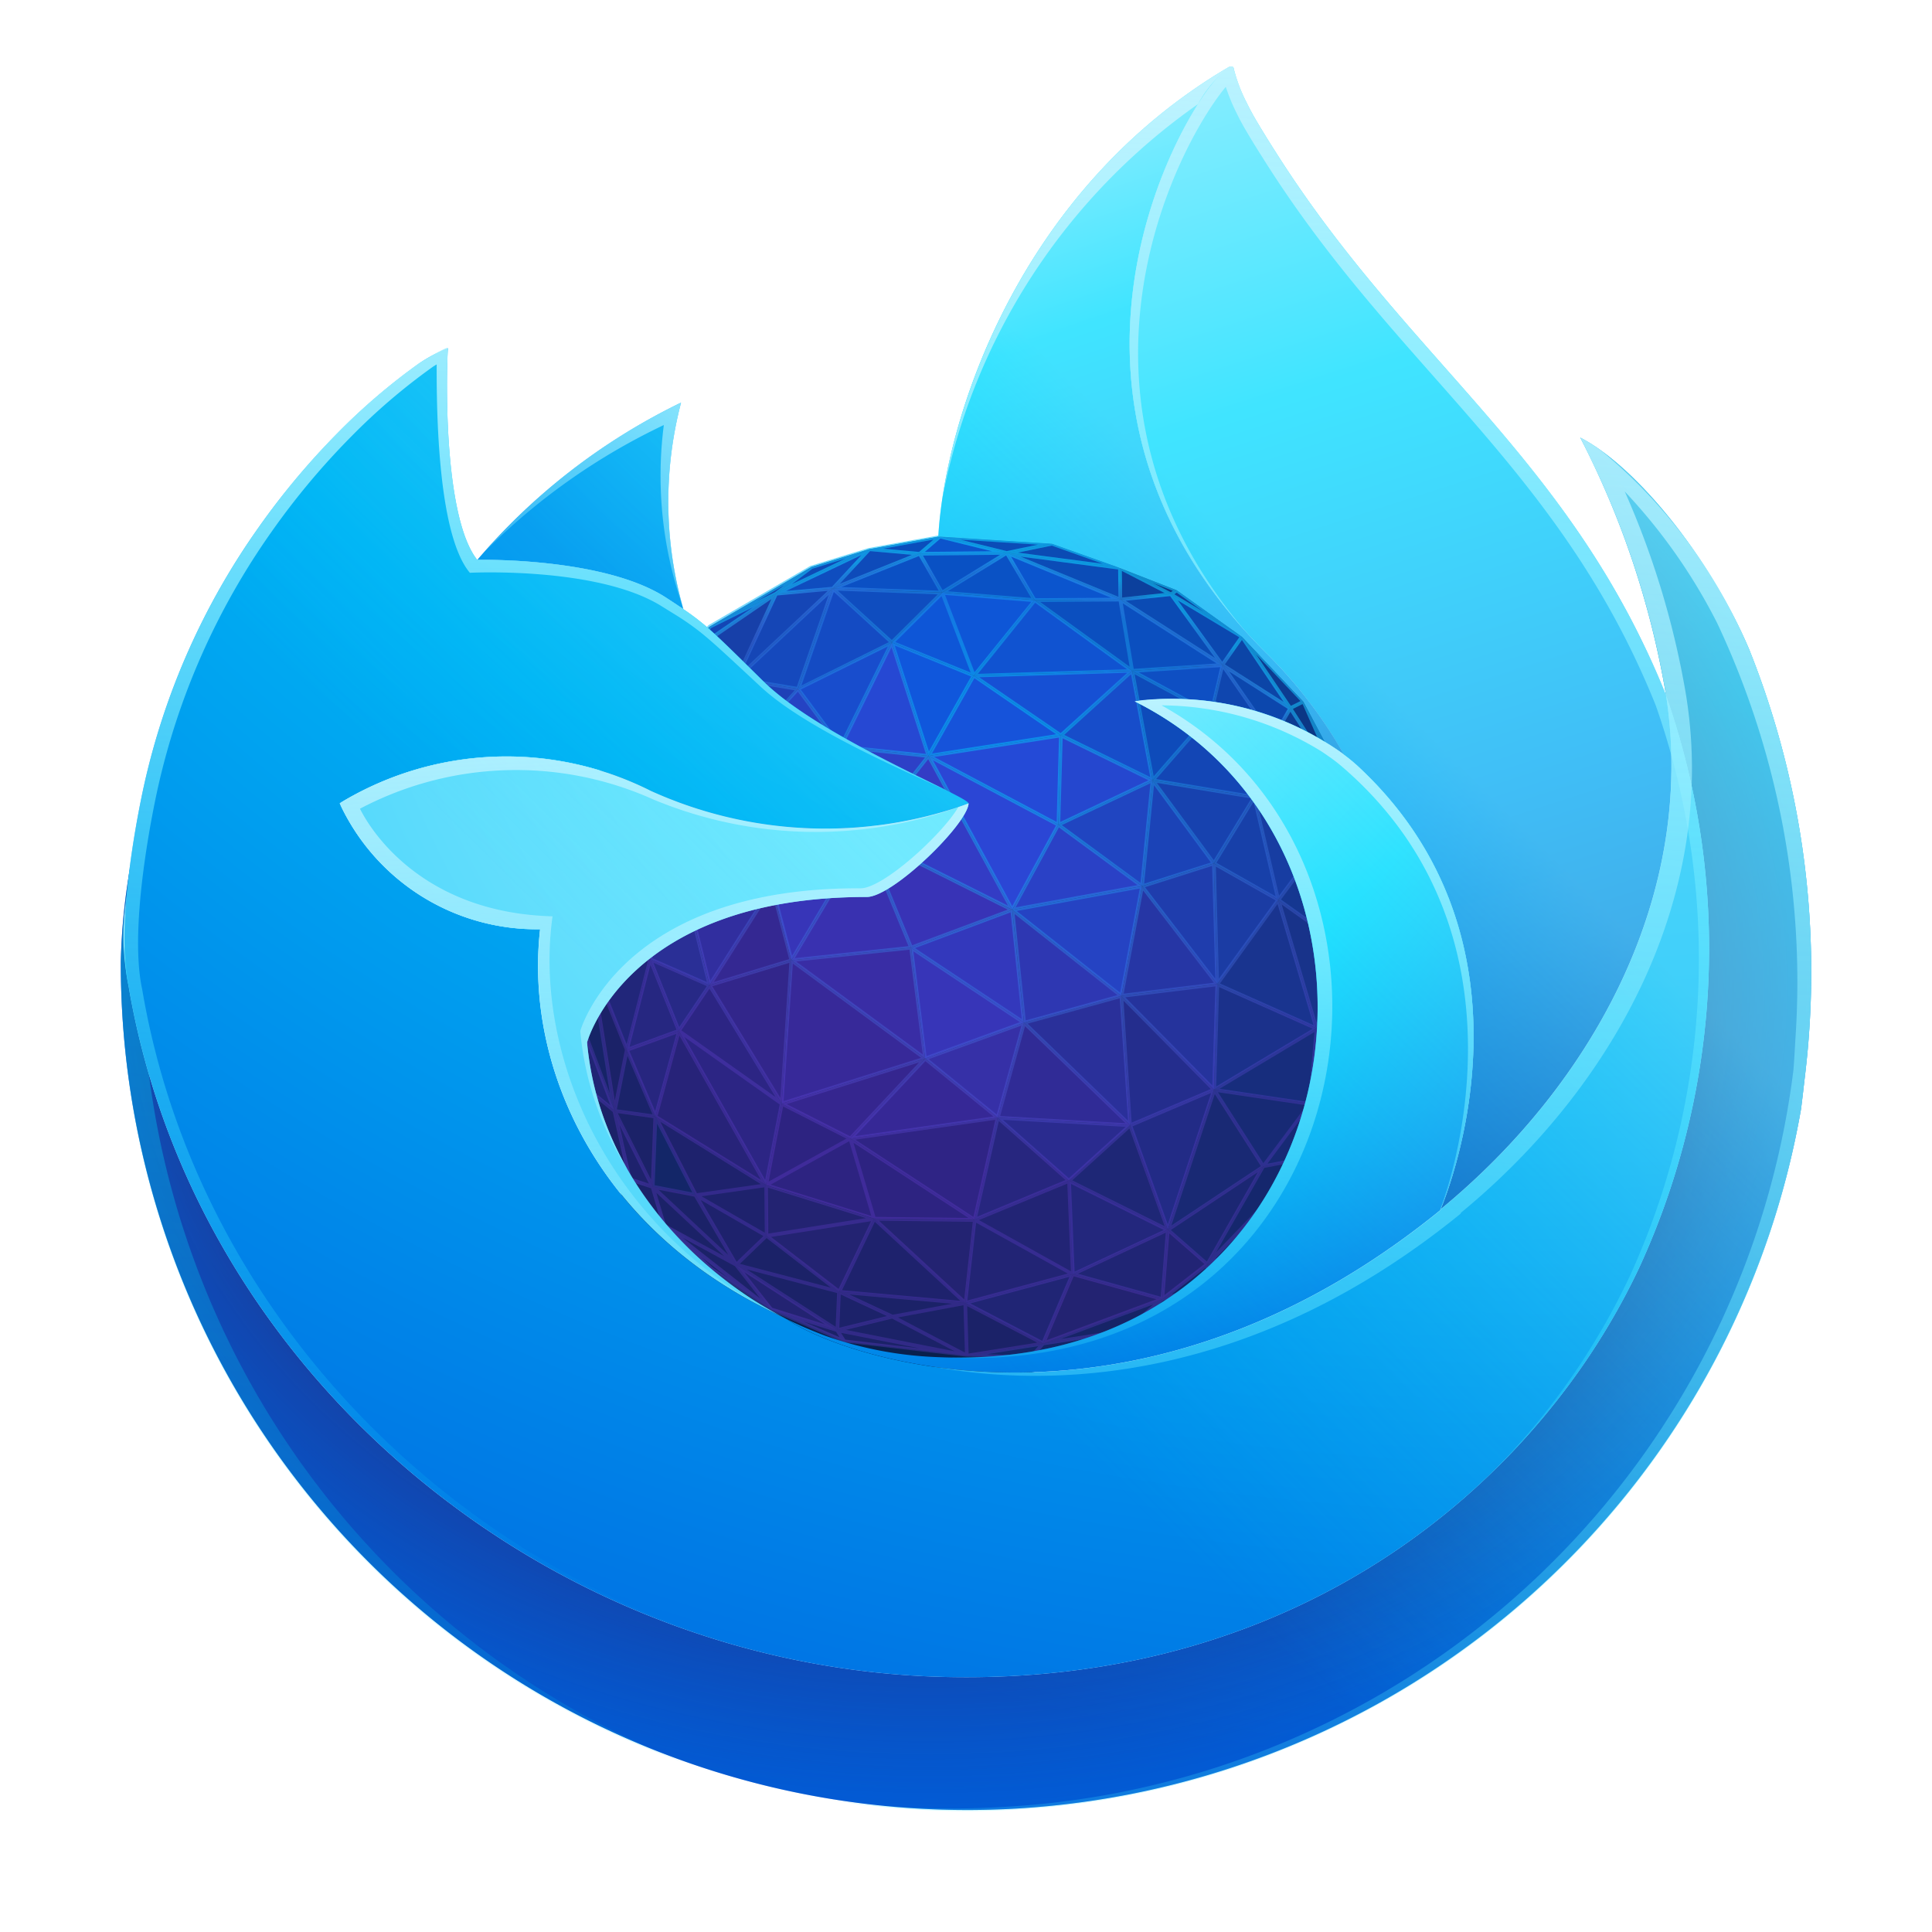 <?xml version="1.0" encoding="UTF-8" standalone="no"?>
<svg
   xmlns:dc="http://purl.org/dc/elements/1.1/"
   xmlns:cc="http://creativecommons.org/ns#"
   xmlns:rdf="http://www.w3.org/1999/02/22-rdf-syntax-ns#"
   xmlns:svg="http://www.w3.org/2000/svg"
   xmlns="http://www.w3.org/2000/svg"
   xmlns:sodipodi="http://sodipodi.sourceforge.net/DTD/sodipodi-0.dtd"
   xmlns:inkscape="http://www.inkscape.org/namespaces/inkscape"
   inkscape:version="1.0 (4035a4fb49, 2020-05-01)"
   sodipodi:docname="firefox32.svg"
   viewBox="0 0 32 32"
   version="1.1"
   id="svg4959"
   width="32"
   height="32">
  <sodipodi:namedview
     inkscape:current-layer="svg4959"
     inkscape:window-maximized="1"
     inkscape:window-y="27"
     inkscape:window-x="0"
     inkscape:cy="18.512458"
     inkscape:cx="18.663554"
     inkscape:zoom="19.551559"
     showgrid="true"
     id="namedview233"
     inkscape:window-height="1022"
     inkscape:window-width="1920"
     inkscape:pageshadow="2"
     inkscape:pageopacity="0"
     guidetolerance="10"
     gridtolerance="10"
     objecttolerance="10"
     borderopacity="1"
     bordercolor="#666666"
     pagecolor="#ffffff">
    <inkscape:grid
       id="grid1058"
       type="xygrid" />
  </sodipodi:namedview>
  <defs
     id="defs4647">
    <linearGradient
       x1="84.163"
       y1="-3.604"
       x2="91.018"
       y2="41.136"
       id="f"
       gradientTransform="matrix(0.249,0,0,0.525,1.547,1.099)"
       gradientUnits="userSpaceOnUse">
      <stop
         stop-color="#AAF2FF"
         offset="0%"
         id="stop4518" />
      <stop
         stop-color="#0DF"
         offset="29%"
         id="stop4520" />
      <stop
         stop-color="#0090ED"
         offset="61%"
         id="stop4522" />
      <stop
         stop-color="#0250BB"
         offset="89%"
         id="stop4524" />
    </linearGradient>
    <linearGradient
       x1="59.667"
       y1="0.008"
       x2="65.723"
       y2="30.05"
       id="g"
       gradientTransform="matrix(0.277,0,0,0.47,1.547,1.099)"
       gradientUnits="userSpaceOnUse">
      <stop
         stop-color="#AAF2FF"
         offset="0%"
         id="stop4527" />
      <stop
         stop-color="#0DF"
         offset="29%"
         id="stop4529" />
      <stop
         stop-color="#0090ED"
         offset="74%"
         id="stop4531" />
      <stop
         stop-color="#0250BB"
         offset="100%"
         id="stop4533" />
    </linearGradient>
    <linearGradient
       x1="68.992"
       y1="11.815"
       x2="17.022"
       y2="66.148"
       id="k"
       gradientTransform="matrix(0.356,0,0,0.367,1.547,1.099)"
       gradientUnits="userSpaceOnUse">
      <stop
         stop-color="#80EBFF"
         stop-opacity=".5"
         offset="24%"
         id="stop4536" />
      <stop
         stop-color="#0DF"
         stop-opacity="0"
         offset="70%"
         id="stop4538" />
    </linearGradient>
    <linearGradient
       x1="32.206"
       y1="33.09"
       x2="25.121"
       y2="60.567"
       id="l"
       gradientTransform="matrix(0.372,0,0,0.351,1.547,1.099)"
       gradientUnits="userSpaceOnUse">
      <stop
         stop-color="#BFF3FF"
         stop-opacity=".9"
         offset="0%"
         id="stop4541" />
      <stop
         stop-color="#80EBFF"
         stop-opacity=".5"
         offset="100%"
         id="stop4543" />
    </linearGradient>
    <linearGradient
       x1="95.009"
       y1="-0.824"
       x2="93.769"
       y2="57.468"
       id="m"
       gradientTransform="matrix(0.232,0,0,0.562,1.547,1.099)"
       gradientUnits="userSpaceOnUse">
      <stop
         stop-color="#BFF3FF"
         offset="0%"
         id="stop4546" />
      <stop
         stop-color="#0DF"
         stop-opacity="0"
         offset="100%"
         id="stop4548" />
    </linearGradient>
    <linearGradient
       x1="56.137"
       y1="-0.637"
       x2="55.329"
       y2="23.111"
       id="n"
       gradientTransform="matrix(0.295,0,0,0.443,1.547,1.099)"
       gradientUnits="userSpaceOnUse">
      <stop
         stop-color="#BFF3FF"
         offset="0%"
         id="stop4551" />
      <stop
         stop-color="#AAF2FF"
         stop-opacity=".5"
         offset="100%"
         id="stop4553" />
    </linearGradient>
    <linearGradient
       x1="58.333"
       y1="25.309"
       x2="56.716"
       y2="64.108"
       id="o"
       gradientTransform="matrix(0.322,0,0,0.405,1.547,1.099)"
       gradientUnits="userSpaceOnUse">
      <stop
         stop-color="#BFF3FF"
         offset="0%"
         id="stop4556" />
      <stop
         stop-color="#0DF"
         stop-opacity="0"
         offset="100%"
         id="stop4558" />
    </linearGradient>
    <linearGradient
       x1="23.729"
       y1="33.093"
       x2="25.866"
       y2="66.491"
       id="p"
       gradientTransform="matrix(0.384,0,0,0.34,1.547,1.099)"
       gradientUnits="userSpaceOnUse">
      <stop
         stop-color="#BFF3FF"
         stop-opacity=".8"
         offset="0%"
         id="stop4561" />
      <stop
         stop-color="#80EBFF"
         stop-opacity=".2"
         offset="100%"
         id="stop4563" />
    </linearGradient>
    <linearGradient
       x1="29.195"
       y1="12.975"
       x2="20.564"
       y2="26.988"
       id="q"
       gradientTransform="matrix(0.354,0,0,0.369,1.547,1.099)"
       gradientUnits="userSpaceOnUse">
      <stop
         stop-color="#BFF3FF"
         stop-opacity=".8"
         offset="0%"
         id="stop4566" />
      <stop
         stop-color="#80EBFF"
         stop-opacity=".2"
         offset="100%"
         id="stop4568" />
    </linearGradient>
    <linearGradient
       x1="18.502"
       y1="29.406"
       x2="16.875"
       y2="74.325"
       id="r"
       gradientTransform="matrix(0.289,0,0,0.452,1.547,1.099)"
       gradientUnits="userSpaceOnUse">
      <stop
         stop-color="#0DF"
         stop-opacity=".4"
         offset="0%"
         id="stop4571" />
      <stop
         stop-color="#0DF"
         stop-opacity="0"
         offset="100%"
         id="stop4573" />
    </linearGradient>
    <linearGradient
       x1="25.578"
       y1="4.555"
       x2="25.578"
       y2="57.368"
       id="s"
       gradientTransform="matrix(0.287,0,0,0.454,1.547,1.099)"
       gradientUnits="userSpaceOnUse">
      <stop
         stop-color="#BFF3FF"
         offset="0%"
         id="stop4576" />
      <stop
         stop-color="#0DF"
         stop-opacity="0"
         offset="100%"
         id="stop4578" />
    </linearGradient>
    <linearGradient
       x1="68.299"
       y1="12.778"
       x2="65.108"
       y2="89.877"
       id="t"
       gradientTransform="matrix(0.305,0,0,0.428,1.547,1.099)"
       gradientUnits="userSpaceOnUse">
      <stop
         stop-color="#BFF3FF"
         stop-opacity=".8"
         offset="0%"
         id="stop4581" />
      <stop
         stop-color="#0DF"
         stop-opacity="0"
         offset="100%"
         id="stop4583" />
    </linearGradient>
    <linearGradient
       x1="-0.1"
       y1="0.66"
       x2="1.1"
       y2="0.33"
       id="u">
      <stop
         offset="0"
         stop-color="#0250bb"
         id="stop4586" />
      <stop
         offset=".123"
         stop-color="#024eb6"
         id="stop4588" />
      <stop
         offset="1"
         stop-color="#054096"
         id="stop4590" />
    </linearGradient>
    <radialGradient
       cx="42.067"
       cy="30.945"
       r="22.655"
       id="a"
       gradientTransform="matrix(0.361,0,0,0.361,1.547,1.099)"
       fx="42.067"
       fy="30.945"
       gradientUnits="userSpaceOnUse">
      <stop
         stop-color="#0DF"
         stop-opacity=".4"
         offset="10%"
         id="stop4593" />
      <stop
         stop-color="#7542E5"
         stop-opacity=".25"
         offset="90%"
         id="stop4595" />
    </radialGradient>
    <radialGradient
       cx="39.892"
       cy="41.404"
       fx="39.802"
       fy="41.404"
       r="19.257"
       id="b"
       gradientTransform="matrix(0.361,0,0,0.361,1.547,1.099)"
       gradientUnits="userSpaceOnUse">
      <stop
         stop-color="#7542E5"
         stop-opacity="0"
         offset="91%"
         id="stop4598" />
      <stop
         stop-color="#0DF"
         stop-opacity=".4"
         offset="100%"
         id="stop4600" />
    </radialGradient>
    <radialGradient
       cx="61.2"
       cy="9.81"
       fx="61.2"
       fy="9.81"
       r="89.403"
       gradientTransform="matrix(0.401,0,0,0.326,1.547,1.099)"
       id="c"
       gradientUnits="userSpaceOnUse">
      <stop
         stop-color="#80EBFF"
         offset="0%"
         id="stop4603" />
      <stop
         stop-color="#0DF"
         offset="26%"
         id="stop4605" />
      <stop
         stop-color="#0090ED"
         offset="53%"
         id="stop4607" />
      <stop
         stop-color="#0060DF"
         offset="86%"
         id="stop4609" />
    </radialGradient>
    <radialGradient
       cx="34.47"
       cy="46.829"
       fx="34.659"
       fy="46.829"
       r="89.403"
       gradientTransform="matrix(0.401,0,0,0.326,1.547,1.099)"
       id="d"
       gradientUnits="userSpaceOnUse">
      <stop
         stop-color="#321C64"
         stop-opacity=".8"
         offset="30%"
         id="stop4612" />
      <stop
         stop-color="#212F83"
         stop-opacity=".5"
         offset="37%"
         id="stop4614" />
      <stop
         stop-color="#0A47AC"
         stop-opacity=".14"
         offset="48%"
         id="stop4616" />
      <stop
         stop-color="#0250BB"
         stop-opacity="0"
         offset="53%"
         id="stop4618" />
    </radialGradient>
    <radialGradient
       cx="61.192"
       cy="-19.16"
       r="139.74"
       gradientTransform="matrix(0.394,0,0,0.331,1.547,1.099)"
       id="e"
       fx="61.192"
       fy="-19.16"
       gradientUnits="userSpaceOnUse">
      <stop
         stop-color="#80EBFF"
         offset="0%"
         id="stop4621" />
      <stop
         stop-color="#00B3F4"
         offset="47%"
         id="stop4623" />
      <stop
         stop-color="#0060DF"
         offset="84%"
         id="stop4625" />
      <stop
         stop-color="#592ACB"
         offset="100%"
         id="stop4627" />
    </radialGradient>
    <radialGradient
       cx="37.3"
       cy="5.563"
       fx="37.3"
       fy="5.563"
       r="28.381"
       gradientTransform="matrix(0.361,0,0,0.362,1.547,1.099)"
       id="h"
       gradientUnits="userSpaceOnUse">
      <stop
         stop-color="#0DF"
         offset="0%"
         id="stop4630" />
      <stop
         stop-color="#0090ED"
         offset="82%"
         id="stop4632" />
    </radialGradient>
    <radialGradient
       cx="52.951"
       cy="21.181"
       fx="52.951"
       fy="21.181"
       r="85.36"
       gradientTransform="matrix(0.382,0,0,0.342,1.547,1.099)"
       id="i"
       gradientUnits="userSpaceOnUse">
      <stop
         stop-color="#80EBFF"
         offset="29%"
         id="stop4635" />
      <stop
         stop-color="#00B3F4"
         offset="100%"
         id="stop4637" />
    </radialGradient>
    <radialGradient
       cx="36.139"
       cy="15.884"
       fx="36.139"
       fy="15.884"
       r="71.747"
       gradientTransform="matrix(0.365,0,0,0.358,1.547,1.099)"
       id="j"
       gradientUnits="userSpaceOnUse">
      <stop
         stop-color="#AAF2FF"
         offset="18%"
         id="stop4640" />
      <stop
         stop-color="#0DF"
         offset="43%"
         id="stop4642" />
      <stop
         stop-color="#0060DF"
         offset="69%"
         id="stop4644" />
    </radialGradient>
  </defs>
  <path
     d="m 9.625,17.942 0.882,2.446 1.325,1.788 3.112,0.594 1.489,0.126 2.542,-0.635 1.095,-1.049 z"
     id="path4649"
     style="fill:#09204d;stroke-width:0.361" />
  <path
     d="M 22.794,14.335 22.482,13.301 21.592,11.62 20.573,10.545 19.491,9.773 18.552,9.404 17.424,9.003 l -1.856,-0.118 -1.17,0.211 -0.955,0.294 -1.694,0.992 -1.059,1.182 -0.976,1.586 -0.384,1.35 -0.072,2.048 0.366,1.396 0.808,1.589 0.569,0.768 0.788,0.722 0.984,0.665 1.213,0.528 2.03,0.238 1.06,0.03 1.568,-0.442 1.402,-0.77 0.902,-0.77 0.7,-0.834 0.989,-1.936 0.218,-1.325 z"
     id="path4651"
     style="fill:#09204d;stroke-width:0.361" />
  <path
     d="m 15.603,9.816 -0.831,0.824 1.356,0.55 1.009,-1.251 z"
     id="path4653"
     style="fill:#0e56d7;stroke-width:0.361" />
  <path
     d="m 16.127,11.19 2.625,-0.08 -1.616,-1.171 z"
     id="path4655"
     style="fill:#1053d1;stroke-width:0.361" />
  <path
     d="m 18.557,9.93 -1.421,0.009 1.616,1.171 1.494,-0.098 z"
     id="path4657"
     style="fill:#0b4fbf;stroke-width:0.361" />
  <path
     d="M 20.246,11.013 19.397,9.841 20.573,10.545 Z"
     id="path4659"
     style="fill:#0b48b0;stroke-width:0.361" />
  <path
     d="m 21.371,11.73 -1.125,-0.717 0.326,-0.467 z"
     id="path4661"
     style="fill:#0c45a7;stroke-width:0.361" />
  <path
     d="m 20.246,11.013 -0.188,0.803 1.029,0.411 z"
     id="path4663"
     style="fill:#0f46af;stroke-width:0.361" />
  <path
     d="m 20.246,11.013 1.125,0.717 -0.284,0.497 z"
     id="path4665"
     style="fill:#0c47ad;stroke-width:0.361" />
  <path
     d="m 18.752,11.11 1.494,-0.098 -0.188,0.803 z"
     id="path4667"
     style="fill:#0e4fc3;stroke-width:0.361" />
  <path
     d="m 18.752,11.11 -1.181,1.069 1.52,0.744 z"
     id="path4669"
     style="fill:#174dca;stroke-width:0.361" />
  <path
     d="m 16.127,11.19 2.625,-0.08 -1.181,1.069 z"
     id="path4671"
     style="fill:#1650d4;stroke-width:0.361" />
  <path
     d="m 20.058,11.815 0.715,1.386 0.314,-0.975 z"
     id="path4673"
     style="fill:#1246b2;stroke-width:0.361" />
  <path
     d="m 20.773,13.202 0.314,-0.975 0.749,1.781 z"
     id="path4675"
     style="fill:#133ea1;stroke-width:0.361" />
  <path
     d="m 21.087,12.227 1.141,0.836 -0.392,0.945 z"
     id="path4677"
     style="fill:#103d98;stroke-width:0.361" />
  <path
     d="m 21.371,11.73 0.22,-0.11 0.636,1.443 z"
     id="path4679"
     style="fill:#0b3785;stroke-width:0.361" />
  <path
     d="m 22.228,13.063 0.254,0.238 -0.891,-1.681 z"
     id="path4681"
     style="fill:#0b3685;stroke-width:0.361" />
  <path
     d="m 22.228,13.063 -0.857,-1.333 -0.284,0.497 z m -1.656,-2.517 0.799,1.184 0.22,-0.108 z"
     id="path4683"
     style="fill:#0c3b91;stroke-width:0.361" />
  <path
     d="M 22.737,15.142 22.482,13.301 22.794,14.335 22.733,15.142 Z"
     id="path4685"
     style="fill:#0b3279;stroke-width:0.361" />
  <path
     d="m 22.228,13.063 0.509,2.08 -0.254,-1.842 z"
     id="path4687"
     style="fill:#0f388d;stroke-width:0.361" />
  <path
     d="m 21.836,14.008 0.901,1.135 -0.509,-2.08 z"
     id="path4689"
     style="fill:#0d3481;stroke-width:0.361" />
  <path
     d="m 22.733,15.142 0.061,-0.808 0.062,2.071 -0.119,-1.264 z"
     id="path4691"
     style="fill:#0b2e71;stroke-width:0.361" />
  <path
     d="M 22.586,16.78 22.856,16.406 22.737,15.142 Z"
     id="path4693"
     style="fill:#0e2f77;stroke-width:0.361" />
  <path
     d="M 22.638,17.731 22.422,17.835 22.856,16.406 Z"
     id="path4695"
     style="fill:#0e2969;stroke-width:0.361" />
  <path
     d="m 22.422,17.835 0.434,-1.429 -0.27,0.374 z"
     id="path4697"
     style="fill:#0c2a69;stroke-width:0.361" />
  <path
     d="m 22.586,16.78 0.151,-1.637 -0.463,0.546 z"
     id="path4699"
     style="fill:#123180;stroke-width:0.361" />
  <path
     d="m 22.422,17.835 0.164,-1.055 -0.893,1.5 z"
     id="path4701"
     style="fill:#112b70;stroke-width:0.361" />
  <path
     d="m 21.836,14.008 0.901,1.135 -0.463,0.546 z"
     id="path4703"
     style="fill:#12378c;stroke-width:0.361" />
  <path
     d="m 22.586,16.78 -0.312,-1.091 -0.471,1.344 z"
     id="path4705"
     style="fill:#122e7b;stroke-width:0.361" />
  <path
     d="M 21.649,19.667 22.422,17.835 21.699,19.17 Z"
     id="path4707"
     style="fill:#11296c;stroke-width:0.361" />
  <path
     d="M 21.699,19.17 22.422,17.835 21.693,18.28 Z"
     id="path4709"
     style="fill:#142a72;stroke-width:0.361" />
  <path
     d="m 22.422,17.835 -0.773,1.831 0.989,-1.936 z m -1.472,2.667 0.699,-0.834 0.05,-0.497 z m -0.903,0.77 0.903,-0.77 -0.954,0.439 z"
     id="path4711"
     style="fill:#112768;stroke-width:0.361" />
  <path
     d="m 14.782,21.807 -0.911,0.223 0.028,-0.636 z"
     id="path4713"
     style="fill:#1c226a;stroke-width:0.361" />
  <path
     d="m 9.714,13.149 0.251,-0.093 -0.635,1.443 z"
     id="path4715"
     style="fill:#182b7a;stroke-width:0.361" />
  <path
     d="M 9.33,14.498 9.812,14.409 9.966,13.056 Z"
     id="path4717"
     style="fill:#1f308d;stroke-width:0.361" />
  <path
     d="m 9.359,16.231 -0.029,-1.733 0.481,-0.09 z"
     id="path4719"
     style="fill:#1e2b7f;stroke-width:0.361" />
  <path
     d="m 20.058,11.815 -0.967,1.108 1.682,0.278 z m -8.441,-1.136 1.235,-0.845 -1.102,0.548 z"
     id="path4721"
     style="fill:#1346b5;stroke-width:0.361" />
  <path
     d="m 11.75,10.381 1.694,-0.992 -0.592,0.444 -1.102,0.548"
     id="path4723"
     style="fill:#1244ac;stroke-width:0.361" />
  <path
     d="m 12.852,9.834 1.547,-0.738 -0.955,0.294 z"
     id="path4725"
     style="fill:#0e4ab6;stroke-width:0.361" />
  <path
     d="m 18.752,11.11 0.339,1.813 0.967,-1.108 z m -4.959,-1.362 1.441,-0.578 -0.837,-0.075 z"
     id="path4727"
     style="fill:#0e4bba;stroke-width:0.361" />
  <path
     d="m 15.569,8.885 -1.17,0.211 0.837,0.075 z"
     id="path4729"
     style="fill:#0a4ebc;stroke-width:0.361" />
  <path
     d="m 16.676,9.157 -1.441,0.014 0.334,-0.286"
     id="path4731"
     style="fill:#0c54cc;stroke-width:0.361" />
  <path
     d="m 19.397,9.84 -0.84,0.089 1.689,1.084 z m -2.721,-0.683 1.876,0.247 -1.127,-0.401 z"
     id="path4733"
     style="fill:#0b4bb4;stroke-width:0.361" />
  <path
     d="m 19.397,9.841 -0.845,-0.437 0.939,0.368 z"
     id="path4735"
     style="fill:#0c3889;stroke-width:0.361" />
  <path
     d="m 9.625,17.942 0.556,0.456 -0.82,-2.167 z m 7.654,4.311 0.488,-1.148 -1.777,0.477 z m 0.488,-1.148 1.485,0.412 0.09,-1.149 z"
     id="path4737"
     style="fill:#202575;stroke-width:0.361" />
  <path
     d="M 19.996,20.94 19.342,20.368 20.922,19.319 Z"
     id="path4739"
     style="fill:#1b2773;stroke-width:0.361" />
  <path
     d="m 20.922,19.319 -0.926,1.621 0.954,-0.439 0.749,-1.331 z"
     id="path4741"
     style="fill:#15276d;stroke-width:0.361" />
  <path
     d="m 19.491,9.773 -0.094,0.068 1.176,0.704 z m -0.934,0.157 0.84,-0.089 -0.845,-0.437 z"
     id="path4743"
     style="fill:#0c409d;stroke-width:0.361" />
  <path
     d="m 15.569,8.885 1.107,0.272 0.749,-0.154 z m 2.983,0.519 -1.876,-0.247 1.881,0.773 z"
     id="path4745"
     style="fill:#0b4cb7;stroke-width:0.361" />
  <path
     d="m 16.676,9.157 0.46,0.782 1.421,-0.009 z"
     id="path4747"
     style="fill:#0b55ce;stroke-width:0.361" />
  <path
     d="m 16.676,9.157 0.46,0.782 -1.533,-0.123 z"
     id="path4749"
     style="fill:#0a52c5;stroke-width:0.361" />
  <path
     d="m 15.235,9.171 0.368,0.644 1.073,-0.659 z"
     id="path4751"
     style="fill:#0951c4;stroke-width:0.361" />
  <path
     d="m 13.794,9.748 1.441,-0.577 0.368,0.644 z"
     id="path4753"
     style="fill:#0b50c4;stroke-width:0.361" />
  <path
     d="m 12.852,9.834 0.942,-0.086 0.605,-0.65 z m 0.942,-0.086 0.978,0.892 0.831,-0.824 z"
     id="path4755"
     style="fill:#0f4dbf;stroke-width:0.361" />
  <path
     d="M 13.794,9.748 12.202,11.241 12.852,9.834 Z"
     id="path4757"
     style="fill:#1546b6;stroke-width:0.361" />
  <path
     d="m 12.202,11.241 1.016,0.169 0.576,-1.662 z"
     id="path4759"
     style="fill:#1549bd;stroke-width:0.361" />
  <path
     d="m 13.218,11.41 0.576,-1.662 0.978,0.892 z"
     id="path4761"
     style="fill:#144bc3;stroke-width:0.361" />
  <path
     d="m 10.691,11.563 0.062,0.6 0.864,-1.485 z"
     id="path4763"
     style="fill:#173794;stroke-width:0.361" />
  <path
     d="m 9.966,13.056 0.725,-1.493 0.062,0.6 z"
     id="path4765"
     style="fill:#192f84;stroke-width:0.361" />
  <path
     d="m 10.753,12.163 0.864,-1.485 0.585,0.562 z"
     id="path4767"
     style="fill:#1a389b;stroke-width:0.361" />
  <path
     d="m 10.7,13.451 0.052,-1.287 -0.787,0.892 z"
     id="path4769"
     style="fill:#1d3089;stroke-width:0.361" />
  <path
     d="m 10.7,13.451 0.052,-1.287 1.021,0.829 z"
     id="path4771"
     style="fill:#1e389f;stroke-width:0.361" />
  <path
     d="m 11.774,12.992 0.428,-1.752 -1.449,0.923 z"
     id="path4773"
     style="fill:#1c40af;stroke-width:0.361" />
  <path
     d="m 11.774,12.992 0.428,-1.752 1.016,0.169 z"
     id="path4775"
     style="fill:#1e41b7;stroke-width:0.361" />
  <path
     d="m 9.812,14.409 0.154,-1.353 0.734,0.395 z"
     id="path4777"
     style="fill:#192c7d;stroke-width:0.361" />
  <path
     d="m 17.279,22.253 1.366,-0.212 0.607,-0.524 z M 9.26,16.546 9.36,16.231 9.331,14.497 Z M 9.813,14.408 9.36,16.231 10.18,18.398 9.779,15.887 Z"
     id="path4779"
     style="fill:#162467;stroke-width:0.361" />
  <path
     d="m 10.179,18.399 0.677,0.095 -0.474,-1.106 z"
     id="path4781"
     style="fill:#1a236a;stroke-width:0.361" />
  <path
     d="m 19.996,20.94 -0.744,0.578 -0.607,0.524 1.402,-0.77 z m -3.98,1.513 1.06,0.03 1.568,-0.442 -1.366,0.212 z m -5.205,-2.797 0.711,0.137 -0.666,-1.3 z"
     id="path4783"
     style="fill:#132668;stroke-width:0.361" />
  <path
     d="m 13.898,21.394 -1.204,-0.927 -0.5,0.482 1.676,1.082 z m -4.273,-3.452 0.808,1.589 -0.253,-1.133 z m -0.366,-1.396 0.366,1.396 -0.266,-1.711 z m 6.731,5.036 -2.092,-0.188 0.884,0.413 -0.911,0.223 -1.097,-0.342 1.213,0.528 2.03,0.238 1.264,-0.2 z m -5.134,-3.089 -0.675,-0.095 0.631,1.258 z m -1.077,-2.606 0.402,2.511 0.203,-1.011 z m 1.743,3.906 -0.711,-0.137 -0.377,-0.125 0.569,0.768 0.788,0.722 0.983,0.667 -0.578,-0.739 z"
     id="path4785"
     style="fill:#1b2268;stroke-width:0.361" />
  <path
     d="m 9.812,14.409 0.955,1.477 -0.066,-2.435 z"
     id="path4787"
     style="fill:#212a81;stroke-width:0.361" />
  <path
     d="m 9.779,15.887 0.603,1.5 0.384,-1.502 z"
     id="path4789"
     style="fill:#21267a;stroke-width:0.361" />
  <path
     d="m 10.382,17.388 0.384,-1.502 0.477,1.187 z"
     id="path4791"
     style="fill:#262781;stroke-width:0.361" />
  <path
     d="m 10.856,18.494 1.831,1.135 -1.443,-2.556 z"
     id="path4793"
     style="fill:#272379;stroke-width:0.361" />
  <path
     d="m 10.434,19.532 0.378,0.125 -0.631,-1.258 z m 4.044,0.653 -0.578,1.209 2.092,0.188 z m -3.621,-1.691 0.666,1.3 0.672,1.156 0.5,-0.482 -0.008,-0.839 z"
     id="path4795"
     style="fill:#1e226d;stroke-width:0.361" />
  <path
     d="m 19.342,20.368 -0.09,1.149 0.744,-0.578 z m -3.201,-0.165 -0.152,1.379 1.778,-0.477 -0.063,-1.55 z"
     id="path4797"
     style="fill:#222475;stroke-width:0.361" />
  <path
     d="m 9.779,15.887 h 0.987 L 9.812,14.41 Z m 7.924,3.668 0.063,1.55 1.575,-0.737 z"
     id="path4799"
     style="fill:#23277d;stroke-width:0.361" />
  <path
     d="m 17.703,19.555 1.014,-0.918 0.625,1.732 z"
     id="path4801"
     style="fill:#1e2776;stroke-width:0.361" />
  <path
     d="m 19.342,20.368 0.767,-2.322 -1.391,0.59 z"
     id="path4803"
     style="fill:#222b86;stroke-width:0.361" />
  <path
     d="m 20.922,19.319 -1.58,1.05 0.767,-2.322 z"
     id="path4805"
     style="fill:#192974;stroke-width:0.361" />
  <path
     d="m 21.693,18.28 -1.585,-0.233 0.813,1.272 0.777,-0.148 z"
     id="path4807"
     style="fill:#172a75;stroke-width:0.361" />
  <path
     d="m 21.803,17.032 -1.695,1.015 1.585,0.233 0.893,-1.501 z"
     id="path4809"
     style="fill:#172d7d;stroke-width:0.361" />
  <path
     d="m 9.966,13.055 0.725,-1.493 -0.975,1.586 z m 11.205,1.848 0.632,2.129 0.47,-1.344 z"
     id="path4811"
     style="fill:#18338a;stroke-width:0.361" />
  <path
     d="M 22.274,15.688 21.836,14.008 21.171,14.903 Z"
     id="path4813"
     style="fill:#153791;stroke-width:0.361" />
  <path
     d="m 20.108,18.047 1.695,-1.015 -1.643,-0.731 z"
     id="path4815"
     style="fill:#1b318b;stroke-width:0.361" />
  <path
     d="m 20.108,18.047 -1.536,-1.552 0.145,2.142 z"
     id="path4817"
     style="fill:#242d8d;stroke-width:0.361" />
  <path
     d="m 17.703,19.555 -1.179,-1.044 2.193,0.126 z"
     id="path4819"
     style="fill:#2a2b8f;stroke-width:0.361" />
  <path
     d="m 10.856,18.494 0.388,-1.421 -0.862,0.315 z m 5.668,0.016 -0.383,1.693 1.562,-0.648 z"
     id="path4821"
     style="fill:#27267f;stroke-width:0.361" />
  <path
     d="m 14.083,18.857 -1.135,-0.577 -0.261,1.348 1.79,0.556 1.666,0.019 z"
     id="path4823"
     style="fill:#2d2381;stroke-width:0.361" />
  <path
     d="m 16.142,20.203 0.382,-1.693 -2.441,0.346 z"
     id="path4825"
     style="fill:#2f2485;stroke-width:0.361" />
  <path
     d="M 10.766,15.886 11.256,14.322 10.7,13.451 Z"
     id="path4827"
     style="fill:#233196;stroke-width:0.361" />
  <path
     d="m 11.774,12.992 2.149,-0.626 -1.135,2.319 z"
     id="path4829"
     style="fill:#293cb7;stroke-width:0.361" />
  <path
     d="M 20.108,18.047 18.572,16.495 20.161,16.301 Z"
     id="path4831"
     style="fill:#25339c;stroke-width:0.361" />
  <path
     d="M 21.803,17.032 21.171,14.903 20.161,16.301 Z"
     id="path4833"
     style="fill:#19348f;stroke-width:0.361" />
  <path
     d="m 18.717,18.637 -1.757,-1.699 1.612,-0.443 z"
     id="path4835"
     style="fill:#2a309a;stroke-width:0.361" />
  <path
     d="m 16.524,18.511 2.193,0.126 -1.757,-1.699 z"
     id="path4837"
     style="fill:#302b96;stroke-width:0.361" />
  <path
     d="m 16.524,18.511 -1.201,-0.978 1.638,-0.594 z"
     id="path4839"
     style="fill:#3630a7;stroke-width:0.361" />
  <path
     d="m 11.617,10.679 0.133,-0.297 -1.059,1.182 z m 9.156,2.523 0.397,1.702 0.665,-0.896 z"
     id="path4841"
     style="fill:#173da2;stroke-width:0.361" />
  <path
     d="m 11.774,12.992 1.014,1.693 -1.532,-0.363 z"
     id="path4843"
     style="fill:#2a36a8;stroke-width:0.361" />
  <path
     d="m 11.256,14.322 1.532,0.363 -1.036,1.632 z"
     id="path4845"
     style="fill:#312e9f;stroke-width:0.361" />
  <path
     d="m 13.923,12.366 0.849,-1.726 -1.554,0.769 z"
     id="path4847"
     style="fill:#184dcd;stroke-width:0.361" />
  <path
     d="m 10.766,15.886 0.985,0.431 -0.508,0.755 z"
     id="path4849"
     style="fill:#272986;stroke-width:0.361" />
  <path
     d="m 11.752,16.317 -0.508,0.755 1.443,2.556 0.261,-1.348 z"
     id="path4851"
     style="fill:#2c2584;stroke-width:0.361" />
  <path
     d="m 12.948,18.28 0.16,-2.374 -1.356,0.412 z"
     id="path4853"
     style="fill:#32268b;stroke-width:0.361" />
  <path
     d="m 12.948,18.28 2.375,-0.747 -2.215,-1.627 z"
     id="path4855"
     style="fill:#372999;stroke-width:0.361" />
  <path
     d="m 15.323,17.532 -0.232,-1.836 -1.984,0.209 z"
     id="path4857"
     style="fill:#392da5;stroke-width:0.361" />
  <path
     d="m 15.091,15.697 1.675,-0.626 0.194,1.868 z"
     id="path4859"
     style="fill:#3338bc;stroke-width:0.361" />
  <path
     d="m 14.083,18.857 2.441,-0.346 -1.201,-0.978 z"
     id="path4861"
     style="fill:#362896;stroke-width:0.361" />
  <path
     d="m 14.083,18.857 -1.135,-0.577 2.375,-0.747 z"
     id="path4863"
     style="fill:#35268f;stroke-width:0.361" />
  <path
     d="m 13.923,12.366 1.455,0.154 -0.606,-1.88 z"
     id="path4865"
     style="fill:#2648d3;stroke-width:0.361" />
  <path
     d="m 16.127,11.19 -1.356,-0.55 0.606,1.88 z"
     id="path4867"
     style="fill:#1057dc;stroke-width:0.361" />
  <path
     d="m 16.127,11.19 1.444,0.989 -2.193,0.341 z"
     id="path4869"
     style="fill:#1653da;stroke-width:0.361" />
  <path
     d="m 15.378,12.52 2.151,1.141 -0.763,1.409 z"
     id="path4871"
     style="fill:#2b46d5;stroke-width:0.361" />
  <path
     d="m 17.529,13.661 0.042,-1.482 -2.193,0.341 z"
     id="path4873"
     style="fill:#244ad7;stroke-width:0.361" />
  <path
     d="m 17.529,13.661 0.042,-1.482 1.52,0.744 z"
     id="path4875"
     style="fill:#2547cf;stroke-width:0.361" />
  <path
     d="m 15.378,12.52 1.389,2.55 -2.436,-1.22 z"
     id="path4877"
     style="fill:#333cc5;stroke-width:0.361" />
  <path
     d="m 15.091,15.697 1.675,-0.626 -2.436,-1.22 z"
     id="path4879"
     style="fill:#3833b6;stroke-width:0.361" />
  <path
     d="m 16.767,15.07 2.148,-0.393 -1.386,-1.017 z"
     id="path4881"
     style="fill:#2a41c6;stroke-width:0.361" />
  <path
     d="m 19.091,12.923 -0.176,1.754 -1.386,-1.017 z"
     id="path4883"
     style="fill:#2045c1;stroke-width:0.361" />
  <path
     d="m 19.091,12.923 1.014,1.377 -1.19,0.377 z"
     id="path4885"
     style="fill:#1b43b7;stroke-width:0.361" />
  <path
     d="m 20.773,13.202 -1.682,-0.278 1.014,1.377 z"
     id="path4887"
     style="fill:#1742af;stroke-width:0.361" />
  <path
     d="m 12.204,11.241 0.65,-1.409 -1.235,0.845 z m 8.571,1.961 -0.668,1.099 1.066,0.603 z"
     id="path4889"
     style="fill:#1740a9;stroke-width:0.361" />
  <path
     d="M 20.161,16.301 21.171,14.903 20.105,14.301 Z"
     id="path4891"
     style="fill:#1b3ca4;stroke-width:0.361" />
  <path
     d="m 20.161,16.301 -0.056,-2 -1.19,0.377 z"
     id="path4893"
     style="fill:#1f3dad;stroke-width:0.361" />
  <path
     d="m 11.774,12.992 2.149,-0.626 -0.705,-0.957 z m 4.993,2.078 1.806,1.425 0.342,-1.817 z"
     id="path4895"
     style="fill:#2543c3;stroke-width:0.361" />
  <path
     d="m 16.961,16.938 1.612,-0.443 -1.806,-1.425 z"
     id="path4897"
     style="fill:#2e37b2;stroke-width:0.361" />
  <path
     d="m 13.923,12.366 0.408,1.484 1.047,-1.33 z"
     id="path4899"
     style="fill:#2d40c7;stroke-width:0.361" />
  <path
     d="m 13.923,12.366 -1.135,2.319 1.543,-0.836 z"
     id="path4901"
     style="fill:#3537b8;stroke-width:0.361" />
  <path
     d="m 14.331,13.85 -1.223,2.055 1.984,-0.209 z"
     id="path4903"
     style="fill:#3931b0;stroke-width:0.361" />
  <path
     d="m 15.091,15.697 0.232,1.836 1.638,-0.594 z m -1.985,0.209 1.223,-2.055 -1.543,0.836 z"
     id="path4905"
     style="fill:#3735b8;stroke-width:0.361" />
  <path
     d="m 11.752,16.317 1.036,-1.632 0.32,1.22 z"
     id="path4907"
     style="fill:#342892;stroke-width:0.361" />
  <path
     d="m 12.773,21.689 1.097,0.343 -1.676,-1.082 z m -0.079,-1.22 1.204,0.927 0.578,-1.209 -1.79,-0.556 z m 3.296,1.115 0.152,-1.379 -1.666,-0.019 z m 1.777,-0.479 -0.488,1.148 1.973,-0.736 z"
     id="path4909"
     style="fill:#232372;stroke-width:0.361" />
  <path
     d="m 10.766,15.886 0.489,-1.563 0.496,1.995 z"
     id="path4911"
     style="fill:#2a2f96;stroke-width:0.361" />
  <path
     d="m 11.256,14.322 0.518,-1.33 -1.073,0.46 z m 7.658,0.355 -0.342,1.817 1.589,-0.194 z"
     id="path4913"
     style="fill:#2636a5;stroke-width:0.361" />
  <path
     d="m 22.887,16.408 v -0.003 l -0.063,-2.071 v -0.007 l -0.311,-1.033 v -0.002 l -0.891,-1.681 -1.027,-1.085 h -0.002 L 19.511,9.753 h -0.004 l -0.939,-0.368 h -0.006 l -1.127,-0.401 h -0.008 l -1.856,-0.118 h -0.008 l -1.17,0.211 h -0.004 l -0.954,0.293 h -0.006 l -1.694,0.985 -1.058,1.181 -0.975,1.585 v 0.004 l -0.384,1.35 v 0.005 l -0.072,2.048 v 0.01 l 0.366,1.395 v 0.005 l 0.807,1.589 v 0.003 l 0.558,0.787 v 0.002 l 0.787,0.722 h 0.002 l 0.984,0.665 h 0.002 l 1.213,0.527 h 0.008 l 2.03,0.238 h 0.003 l 1.06,0.03 h 0.008 l 1.568,-0.442 h 0.005 l 1.402,-0.769 0.003,-0.002 h 0.002 l 0.903,-0.769 0.699,-0.835 0.003,-0.004 0.989,-1.936 v -0.008 l 0.217,-1.324 v -0.003 z m -11.078,4.59 -0.204,-0.187 0.459,0.359 z m 2.977,0.778 -0.717,-0.335 1.698,0.153 z m 0.261,-6.105 -1.882,0.198 1.161,-1.951 z m -0.657,-1.757 2.3,1.152 -1.582,0.59 z m 0.674,1.816 0.219,1.734 -2.095,-1.538 z m 0.191,1.791 -2.276,0.716 0.153,-2.276 z m -0.126,-1.762 1.763,1.171 -1.545,0.561 z m 0.028,-0.055 1.582,-0.592 0.183,1.764 z m 2.431,-2.038 1.466,-0.692 -0.165,1.647 z m 1.251,0.994 -2.016,0.368 0.716,-1.323 z m -2.073,0.346 -1.311,-2.411 2.034,1.079 z m -0.072,-0.007 -2.315,-1.16 0.995,-1.264 z m -3.574,0.828 -0.295,-1.126 1.424,-0.771 z m -0.195,2.355 -1.126,-1.846 1.275,-0.388 z m 2.297,-0.585 -1.144,1.222 -1.048,-0.532 z m 1.695,-0.609 -0.408,1.47 -1.125,-0.915 z m -0.111,-1.848 1.701,1.342 -1.517,0.418 z m 0.034,-0.051 2.038,-0.372 -0.325,1.723 z m 2.111,-0.453 0.163,-1.629 0.941,1.279 z m 1.125,-0.293 0.052,1.865 -1.162,-1.513 z m -2.514,-0.73 0.039,-1.384 1.42,0.695 z m -0.061,0 -2.027,-1.075 2.066,-0.321 z m -3.156,0.172 -0.38,-1.382 1.355,0.144 z m -0.049,0.052 -1.438,0.777 1.058,-2.161 z m -1.225,2.049 -1.248,0.379 0.954,-1.503 z m -0.226,2.284 -1.559,-1.104 0.465,-0.69 z m 0.126,0.157 1.048,0.532 -1.288,0.712 z m 2.356,-0.751 1.125,0.916 -2.286,0.325 z m 1.651,-0.578 1.662,1.605 -2.073,-0.119 z m 0.044,-0.043 1.524,-0.419 0.137,2.025 z m 1.912,-2.204 1.171,1.526 -1.493,0.181 z m 1.205,-0.397 0.989,0.56 -0.939,1.296 z m 0.01,-0.064 0.614,-1.008 0.364,1.562 z m -0.045,-0.044 -0.942,-1.279 1.563,0.258 z m -2.477,-2.074 1.106,-1.002 0.318,1.7 z m -2.19,0.308 0.702,-1.246 1.352,0.927 z m -1.466,-0.139 0.795,-1.618 0.569,1.763 z m -1.185,2.281 -0.964,-1.61 2.044,-0.596 z m -1.021,1.619 -0.467,-1.877 1.441,0.341 z m -0.514,0.767 -0.428,-1.062 0.883,0.387 z m 1.663,1.286 -0.241,1.247 -1.337,-2.364 z m 1.151,0.609 0.366,1.236 -1.666,-0.518 z m 2.42,-0.355 -0.363,1.607 -1.954,-1.278 z m 2.158,0.116 -0.939,0.851 -1.093,-0.967 z m -0.034,-2.088 1.445,1.462 -1.31,0.556 z m 0.03,-0.057 1.491,-0.181 -0.051,1.638 z m 2.521,-1.546 0.595,2.005 -1.548,-0.689 z m -0.338,-1.695 0.971,0.737 -0.607,0.819 z m -1.672,-0.375 0.903,-1.033 0.666,1.292 z m -0.041,-0.047 -0.315,-1.688 1.216,0.656 z m -1.541,-0.715 -1.347,-0.923 2.448,-0.074 z M 15.386,12.444 14.821,10.693 16.084,11.205 Z m -1.468,-0.137 -0.653,-0.886 1.44,-0.713 z m -0.045,0.042 -2.003,0.584 1.345,-1.475 z m -1.148,2.29 -1.427,-0.338 0.483,-1.239 z m -1.017,1.626 -0.903,-0.396 0.449,-1.433 z m -0.504,0.79 -0.777,0.284 0.346,-1.355 z m 1.398,2.485 -1.709,-1.059 0.361,-1.327 z m 1.741,0.636 -1.617,0.256 -0.007,-0.761 z m -0.206,-1.247 1.902,1.243 -1.538,-0.017 z m 2.407,-0.361 1.104,0.977 -1.462,0.607 z m 2.163,0.124 0.583,1.617 -1.53,-0.759 z m 0.052,-0.036 1.3,-0.552 -0.717,2.173 z m 1.434,-2.306 1.547,0.689 -1.596,0.956 z m 1.036,-1.368 1.011,0.72 -0.433,1.233 z m -0.011,-0.083 0.608,-0.819 0.401,1.537 z m -0.406,-1.706 0.28,-0.876 0.672,1.6 z m -0.042,-0.068 -0.645,-1.248 0.926,0.37 z m -1.906,-1.987 1.347,-0.088 -0.17,0.722 z m -2.667,0.023 0.948,-1.177 1.52,1.101 z m -0.056,-0.028 -0.488,-1.279 1.427,0.115 z m -0.064,0.006 -1.247,-0.506 0.765,-0.759 z m -2.802,0.214 0.536,-1.548 0.911,0.831 z m -1.439,1.534 0.393,-1.608 0.932,0.155 z m -0.583,1.373 -0.504,-0.791 0.973,-0.415 z m -0.027,0.072 -0.431,1.373 -0.058,-2.141 z m -0.496,1.589 -0.351,1.373 -0.551,-1.373 z m -0.916,-0.06 0.029,-1.347 0.87,1.346 z m 1.388,1.264 -0.351,1.278 -0.426,-0.996 z m 1.4,2.488 -1.059,0.15 -0.605,-1.182 z m 0.058,0.053 0.007,0.751 -1.048,-0.603 z m 1.767,0.561 -0.538,1.121 -1.118,-0.86 z m 0.063,0.011 1.415,1.307 -1.958,-0.176 z m 0.069,-0.019 1.553,0.018 -0.142,1.285 z m 3.119,-0.614 0.059,1.451 -1.522,-0.848 z m 0.062,0.005 1.535,0.762 -1.476,0.69 z m 2.381,-1.488 0.762,1.192 -1.481,0.984 z m 0.053,-0.031 1.467,0.217 -0.716,0.957 z m 0.027,-0.058 1.57,-0.939 -0.102,1.156 z m 2.073,-2.24 0.277,0.97 -0.695,0.225 z M 21.902,14.139 l 0.795,1.001 -0.408,0.482 z m -0.744,-1.824 1.033,0.756 -0.355,0.855 z m -1.064,-0.52 0.167,-0.71 0.743,1.074 z m -1.316,-0.717 -0.181,-1.084 1.553,0.995 z m -0.068,-0.036 -1.481,-1.072 1.3,-0.008 z m -3.011,-1.249 0.966,-0.593 0.415,0.704 z m -0.928,0.806 -0.895,-0.816 1.655,0.062 z m -1.574,0.776 -0.929,-0.155 1.456,-1.365 z m -1.441,1.563 -0.951,-0.772 1.349,-0.859 z m -0.04,0.046 -0.982,0.419 0.048,-1.178 z m -0.983,2.793 -0.882,-1.365 0.821,-0.886 z M 10.35,17.39 10.183,18.225 9.852,16.151 Z m 0.043,0.1 0.414,0.966 -0.59,-0.082 z m 1.073,2.261 -0.623,-0.121 0.04,-1.019 z m 1.178,0.722 -0.443,0.426 -0.595,-1.023 z m 0.053,0.034 1.064,0.82 -1.506,-0.394 z m 3.471,-0.255 1.517,0.842 -1.662,0.446 z m 3.14,0.166 -0.083,1.059 -1.369,-0.38 z m 1.524,-1.002 -0.843,1.479 -0.596,-0.522 z m 0.831,-1.044 0.004,0.773 -0.674,0.129 z m 0.169,-1.317 0.686,-0.222 -0.782,1.316 z m 0.476,-1.36 0.389,-0.459 -0.125,1.377 z m -0.437,-1.693 0.35,-0.842 0.453,1.853 z m -0.744,-1.784 0.246,-0.429 0.74,1.151 z m -0.043,-0.049 -0.727,-1.048 0.972,0.62 z m -2.438,-2.218 0.735,-0.078 0.744,1.026 z m -1.494,-0.043 -0.405,-0.688 1.656,0.681 z m -1.54,-0.135 -0.325,-0.571 1.278,-0.013 z m -0.065,0.01 -1.61,-0.06 1.283,-0.513 z m -3.251,1.328 0.578,-1.248 0.836,-0.076 z m -0.104,0.078 -0.527,-0.506 1.112,-0.761 z m -0.039,0.047 -1.31,0.834 0.783,-1.342 z m -1.481,2.165 -0.657,-0.354 0.704,-0.799 z m -0.021,0.058 -0.799,0.861 0.139,-1.216 z M 9.747,15.873 9.409,16.149 9.773,14.684 Z m 0.008,0.072 0.345,2.162 -0.706,-1.866 z m 1.067,2.575 -0.039,1.016 -0.551,-1.099 z m 0.678,1.3 0.562,0.965 -1.154,-1.078 z m 2.365,1.597 -0.024,0.558 -1.471,-0.949 z m 0.06,0.024 0.764,0.357 -0.787,0.193 z m 2.033,0.178 0.024,0.783 -1.109,-0.581 z m 1.754,-0.47 -0.45,1.059 -1.19,-0.619 z m 0.072,-0.009 1.369,0.38 -1.818,0.678 z m 1.584,-0.71 0.58,0.506 -0.661,0.514 z m 1.574,-1.086 0.668,-0.128 -1.465,1.523 z m 0.787,-0.295 -0.005,-0.754 0.617,-0.377 z m 0.054,-0.862 0.748,-1.256 -0.138,0.885 z m 0.954,-2.716 0.087,0.925 -0.198,0.273 z m -0.456,-2.316 0.171,0.16 0.171,1.239 z m -0.867,-1.413 0.161,-0.081 0.465,1.054 z m -1.126,-0.738 0.282,-0.404 0.691,1.026 z m -0.044,-0.044 -0.736,-1.016 1.019,0.611 z m -1.658,-1.063 -0.005,-0.441 0.709,0.366 z m -0.061,-0.012 -1.622,-0.666 1.617,0.213 z m -3.207,-0.744 0.258,-0.221 0.856,0.211 z m -1.409,0.529 0.502,-0.542 0.694,0.062 z m -0.13,0.05 -0.759,0.069 1.248,-0.595 z m -2.09,0.873 0.084,-0.188 0.698,-0.346 z m -0.916,1.475 -0.051,-0.492 0.759,-0.722 z m -0.053,0.087 -0.629,0.713 0.58,-1.192 z m -0.937,2.23 -0.402,0.075 0.531,-1.205 z m -0.013,0.065 -0.384,1.548 -0.025,-1.472 z m 0.338,3.854 -0.457,-0.376 -0.219,-1.409 z m 0.64,1.3 -0.292,-0.096 -0.195,-0.874 z m 1.247,1.202 -0.967,-0.525 -0.156,-0.523 z m 0.177,0.166 0.419,0.535 -1.282,-1.005 z m 0.157,0.101 1.334,0.861 -0.873,-0.273 z m 2.447,0.767 1.037,0.542 -1.802,-0.355 z m 1.244,-0.206 1.16,0.604 -1.137,0.181 z m 3.081,-0.028 -0.47,0.407 -1.06,0.164 z m 0.871,-0.609 0.039,0.253 -0.609,0.188 z m 1.58,-1.631 -0.625,1.115 -0.797,0.367 z m 0.175,-0.186 0.419,-0.775 -0.448,1.063 z m 0.886,-2.388 0.158,-0.219 -0.253,0.837 z m 0.152,-1.652 -0.002,-0.016 0.016,-0.207 0.016,0.537 z m -0.042,-0.305 -0.158,-1.148 0.196,0.65 z m -0.47,-1.79 -0.289,-0.656 0.405,0.764 z m -0.872,-1.354 -0.578,-0.856 0.737,0.777 z m -1.93,-1.848 0.039,-0.028 0.443,0.317 z m -0.059,-0.034 -0.3,-0.155 0.334,0.131 z m -2.534,-0.656 0.563,-0.116 0.847,0.301 z m -0.184,-0.025 -0.766,-0.189 1.285,0.082 z m -1.451,0.014 -0.597,-0.054 0.836,-0.151 z m -2.109,0.534 0.342,-0.256 0.551,-0.17 z m -0.281,0.134 -0.297,0.147 0.456,-0.267 z m -1.244,0.853 -0.352,0.336 0.402,-0.449 z m -1.648,2.371 -0.156,0.058 0.608,-0.987 z m -0.204,0.141 0.169,-0.062 -0.427,0.969 z m -0.42,2.515 0.009,0.539 -0.031,0.098 z m 0.029,0.677 0.154,0.992 -0.212,-0.809 z m 0.803,2.051 0.198,0.885 -0.631,-1.242 z m 0.634,1.264 0.137,0.462 -0.409,-0.551 z m 3.065,2.376 0.057,0.091 -0.6,-0.261 z m 0.154,0.13 -0.072,-0.112 1.304,0.257 z m 3.195,0.108 -0.137,0.155 -0.716,-0.02 z m 0.095,-0.015 0.854,-0.133 -0.98,0.276 z m 1.972,-0.737 0.501,-0.155 -0.881,0.487 z M 20.069,21.21 20.03,20.957 20.761,20.621 Z m 1.584,-1.899 -0.034,0.341 -0.481,0.574 z m 0.792,-1.456 0.124,-0.06 -0.566,1.112 z m 0.164,-0.147 -0.139,0.067 0.279,-0.918 z"
     id="path4915"
     style="fill:url(#a);stroke-width:0.361" />
  <path
     d="m 22.887,16.408 v -0.003 l -0.063,-2.071 v -0.007 l -0.311,-1.033 v -0.002 l -0.891,-1.681 -1.027,-1.085 h -0.002 L 19.511,9.753 h -0.004 l -0.939,-0.368 h -0.006 l -1.127,-0.401 h -0.008 l -1.856,-0.118 h -0.008 l -1.17,0.211 h -0.004 l -0.954,0.293 h -0.006 l -1.694,0.985 -1.058,1.181 -0.975,1.585 v 0.004 l -0.384,1.35 v 0.005 l -0.072,2.048 v 0.01 l 0.366,1.395 v 0.005 l 0.807,1.589 v 0.003 l 0.558,0.787 v 0.002 l 0.787,0.722 h 0.002 l 0.984,0.665 h 0.002 l 1.213,0.527 h 0.008 l 2.03,0.238 h 0.003 l 1.06,0.03 h 0.008 l 1.568,-0.442 h 0.005 l 1.402,-0.769 0.003,-0.002 h 0.002 l 0.903,-0.769 0.699,-0.835 0.003,-0.004 0.989,-1.936 v -0.008 l 0.217,-1.324 v -0.003 z m -11.078,4.59 -0.204,-0.187 0.459,0.359 z m 2.977,0.778 -0.717,-0.335 1.698,0.153 z m 0.261,-6.105 -1.882,0.198 1.161,-1.951 z m -0.657,-1.757 2.3,1.152 -1.582,0.59 z m 0.674,1.816 0.219,1.734 -2.095,-1.538 z m 0.191,1.791 -2.276,0.716 0.153,-2.276 z m -0.126,-1.762 1.763,1.171 -1.545,0.561 z m 0.028,-0.055 1.582,-0.592 0.183,1.764 z m 2.431,-2.038 1.466,-0.692 -0.165,1.647 z m 1.251,0.994 -2.016,0.368 0.716,-1.323 z m -2.073,0.346 -1.311,-2.411 2.034,1.079 z m -0.072,-0.007 -2.315,-1.16 0.995,-1.264 z m -3.574,0.828 -0.295,-1.126 1.424,-0.771 z m -0.195,2.355 -1.126,-1.846 1.275,-0.388 z m 2.297,-0.585 -1.144,1.222 -1.048,-0.532 z m 1.695,-0.609 -0.408,1.47 -1.125,-0.915 z m -0.111,-1.848 1.701,1.342 -1.517,0.418 z m 0.034,-0.051 2.038,-0.372 -0.325,1.723 z m 2.111,-0.453 0.163,-1.629 0.941,1.279 z m 1.125,-0.293 0.052,1.865 -1.162,-1.513 z m -2.514,-0.73 0.039,-1.384 1.42,0.695 z m -0.061,0 -2.027,-1.075 2.066,-0.321 z m -3.156,0.172 -0.38,-1.382 1.355,0.144 z m -0.049,0.052 -1.438,0.777 1.058,-2.161 z m -1.225,2.049 -1.248,0.379 0.954,-1.503 z m -0.226,2.284 -1.559,-1.104 0.465,-0.69 z m 0.126,0.157 1.048,0.532 -1.288,0.712 z m 2.356,-0.751 1.125,0.916 -2.286,0.325 z m 1.651,-0.578 1.662,1.605 -2.073,-0.119 z m 0.044,-0.043 1.524,-0.419 0.137,2.025 z m 1.912,-2.204 1.171,1.526 -1.493,0.181 z m 1.205,-0.397 0.989,0.56 -0.939,1.296 z m 0.01,-0.064 0.614,-1.008 0.364,1.562 z m -0.045,-0.044 -0.942,-1.279 1.563,0.258 z m -2.477,-2.074 1.106,-1.002 0.318,1.7 z m -2.19,0.308 0.702,-1.246 1.352,0.927 z m -1.466,-0.139 0.795,-1.618 0.569,1.763 z m -1.185,2.281 -0.964,-1.61 2.044,-0.596 z m -1.021,1.619 -0.467,-1.877 1.441,0.341 z m -0.514,0.767 -0.428,-1.062 0.883,0.387 z m 1.663,1.286 -0.241,1.247 -1.337,-2.364 z m 1.151,0.609 0.366,1.236 -1.666,-0.518 z m 2.42,-0.355 -0.363,1.607 -1.954,-1.278 z m 2.158,0.116 -0.939,0.851 -1.093,-0.967 z m -0.034,-2.088 1.445,1.462 -1.31,0.556 z m 0.03,-0.057 1.491,-0.181 -0.051,1.638 z m 2.521,-1.546 0.595,2.005 -1.548,-0.689 z m -0.338,-1.695 0.971,0.737 -0.607,0.819 z m -1.672,-0.375 0.903,-1.033 0.666,1.292 z m -0.041,-0.047 -0.315,-1.688 1.216,0.656 z m -1.541,-0.715 -1.347,-0.923 2.448,-0.074 z M 15.386,12.444 14.821,10.693 16.084,11.205 Z m -1.468,-0.137 -0.653,-0.886 1.44,-0.713 z m -0.045,0.042 -2.003,0.584 1.345,-1.475 z m -1.148,2.29 -1.427,-0.338 0.483,-1.239 z m -1.017,1.626 -0.903,-0.396 0.449,-1.433 z m -0.504,0.79 -0.777,0.284 0.346,-1.355 z m 1.398,2.485 -1.709,-1.059 0.361,-1.327 z m 1.741,0.636 -1.617,0.256 -0.007,-0.761 z m -0.206,-1.247 1.902,1.243 -1.538,-0.017 z m 2.407,-0.361 1.104,0.977 -1.462,0.607 z m 2.163,0.124 0.583,1.617 -1.53,-0.759 z m 0.052,-0.036 1.3,-0.552 -0.717,2.173 z m 1.434,-2.306 1.547,0.689 -1.596,0.956 z m 1.036,-1.368 1.011,0.72 -0.433,1.233 z m -0.011,-0.083 0.608,-0.819 0.401,1.537 z m -0.406,-1.706 0.28,-0.876 0.672,1.6 z m -0.042,-0.068 -0.645,-1.248 0.926,0.37 z m -1.906,-1.987 1.347,-0.088 -0.17,0.722 z m -2.667,0.023 0.948,-1.177 1.52,1.101 z m -0.056,-0.028 -0.488,-1.279 1.427,0.115 z m -0.064,0.006 -1.247,-0.506 0.765,-0.759 z m -2.802,0.214 0.536,-1.548 0.911,0.831 z m -1.439,1.534 0.393,-1.608 0.932,0.155 z m -0.583,1.373 -0.504,-0.791 0.973,-0.415 z m -0.027,0.072 -0.431,1.373 -0.058,-2.141 z m -0.496,1.589 -0.351,1.373 -0.551,-1.373 z m -0.916,-0.06 0.029,-1.347 0.87,1.346 z m 1.388,1.264 -0.351,1.278 -0.426,-0.996 z m 1.4,2.488 -1.059,0.15 -0.605,-1.182 z m 0.058,0.053 0.007,0.751 -1.048,-0.603 z m 1.767,0.561 -0.538,1.121 -1.118,-0.86 z m 0.063,0.011 1.415,1.307 -1.958,-0.176 z m 0.069,-0.019 1.553,0.018 -0.142,1.285 z m 3.119,-0.614 0.059,1.451 -1.522,-0.848 z m 0.062,0.005 1.535,0.762 -1.476,0.69 z m 2.381,-1.488 0.762,1.192 -1.481,0.984 z m 0.053,-0.031 1.467,0.217 -0.716,0.957 z m 0.027,-0.058 1.57,-0.939 -0.102,1.156 z m 2.073,-2.24 0.277,0.97 -0.695,0.225 z M 21.902,14.139 l 0.795,1.001 -0.408,0.482 z m -0.744,-1.824 1.033,0.756 -0.355,0.855 z m -1.064,-0.52 0.167,-0.71 0.743,1.074 z m -1.316,-0.717 -0.181,-1.084 1.553,0.995 z m -0.068,-0.036 -1.481,-1.072 1.3,-0.008 z m -3.011,-1.249 0.966,-0.593 0.415,0.704 z m -0.928,0.806 -0.895,-0.816 1.655,0.062 z m -1.574,0.776 -0.929,-0.155 1.456,-1.365 z m -1.441,1.563 -0.951,-0.772 1.349,-0.859 z m -0.04,0.046 -0.982,0.419 0.048,-1.178 z m -0.983,2.793 -0.882,-1.365 0.821,-0.886 z M 10.35,17.39 10.183,18.225 9.852,16.151 Z m 0.043,0.1 0.414,0.966 -0.59,-0.082 z m 1.073,2.261 -0.623,-0.121 0.04,-1.019 z m 1.178,0.722 -0.443,0.426 -0.595,-1.023 z m 0.053,0.034 1.064,0.82 -1.506,-0.394 z m 3.471,-0.255 1.517,0.842 -1.662,0.446 z m 3.14,0.166 -0.083,1.059 -1.369,-0.38 z m 1.524,-1.002 -0.843,1.479 -0.596,-0.522 z m 0.831,-1.044 0.004,0.773 -0.674,0.129 z m 0.169,-1.317 0.686,-0.222 -0.782,1.316 z m 0.476,-1.36 0.389,-0.459 -0.125,1.377 z m -0.437,-1.693 0.35,-0.842 0.453,1.853 z m -0.744,-1.784 0.246,-0.429 0.74,1.151 z m -0.043,-0.049 -0.727,-1.048 0.972,0.62 z m -2.438,-2.218 0.735,-0.078 0.744,1.026 z m -1.494,-0.043 -0.405,-0.688 1.656,0.681 z m -1.54,-0.135 -0.325,-0.571 1.278,-0.013 z m -0.065,0.01 -1.61,-0.06 1.283,-0.513 z m -3.251,1.328 0.578,-1.248 0.836,-0.076 z m -0.104,0.078 -0.527,-0.506 1.112,-0.761 z m -0.039,0.047 -1.31,0.834 0.783,-1.342 z m -1.481,2.165 -0.657,-0.354 0.704,-0.799 z m -0.021,0.058 -0.799,0.861 0.139,-1.216 z M 9.747,15.873 9.409,16.149 9.773,14.684 Z m 0.008,0.072 0.345,2.162 -0.706,-1.866 z m 1.067,2.575 -0.039,1.016 -0.551,-1.099 z m 0.678,1.3 0.562,0.965 -1.154,-1.078 z m 2.365,1.597 -0.024,0.558 -1.471,-0.949 z m 0.06,0.024 0.764,0.357 -0.787,0.193 z m 2.033,0.178 0.024,0.783 -1.109,-0.581 z m 1.754,-0.47 -0.45,1.059 -1.19,-0.619 z m 0.072,-0.009 1.369,0.38 -1.818,0.678 z m 1.584,-0.71 0.58,0.506 -0.661,0.514 z m 1.574,-1.086 0.668,-0.128 -1.465,1.523 z m 0.787,-0.295 -0.005,-0.754 0.617,-0.377 z m 0.054,-0.862 0.748,-1.256 -0.138,0.885 z m 0.954,-2.716 0.087,0.925 -0.198,0.273 z m -0.456,-2.316 0.171,0.16 0.171,1.239 z m -0.867,-1.413 0.161,-0.081 0.465,1.054 z m -1.126,-0.738 0.282,-0.404 0.691,1.026 z m -0.044,-0.044 -0.736,-1.016 1.019,0.611 z m -1.658,-1.063 -0.005,-0.441 0.709,0.366 z m -0.061,-0.012 -1.622,-0.666 1.617,0.213 z m -3.207,-0.744 0.258,-0.221 0.856,0.211 z m -1.409,0.529 0.502,-0.542 0.694,0.062 z m -0.13,0.05 -0.759,0.069 1.248,-0.595 z m -2.09,0.873 0.084,-0.188 0.698,-0.346 z m -0.916,1.475 -0.051,-0.492 0.759,-0.722 z m -0.053,0.087 -0.629,0.713 0.58,-1.192 z m -0.937,2.23 -0.402,0.075 0.531,-1.205 z m -0.013,0.065 -0.384,1.548 -0.025,-1.472 z m 0.338,3.854 -0.457,-0.376 -0.219,-1.409 z m 0.64,1.3 -0.292,-0.096 -0.195,-0.874 z m 1.247,1.202 -0.967,-0.525 -0.156,-0.523 z m 0.177,0.166 0.419,0.535 -1.282,-1.005 z m 0.157,0.101 1.334,0.861 -0.873,-0.273 z m 2.447,0.767 1.037,0.542 -1.802,-0.355 z m 1.244,-0.206 1.16,0.604 -1.137,0.181 z m 3.081,-0.028 -0.47,0.407 -1.06,0.164 z m 0.871,-0.609 0.039,0.253 -0.609,0.188 z m 1.58,-1.631 -0.625,1.115 -0.797,0.367 z m 0.175,-0.186 0.419,-0.775 -0.448,1.063 z m 0.886,-2.388 0.158,-0.219 -0.253,0.837 z m 0.152,-1.652 -0.002,-0.016 0.016,-0.207 0.016,0.537 z m -0.042,-0.305 -0.158,-1.148 0.196,0.65 z m -0.47,-1.79 -0.289,-0.656 0.405,0.764 z m -0.872,-1.354 -0.578,-0.856 0.737,0.777 z m -1.93,-1.848 0.039,-0.028 0.443,0.317 z m -0.059,-0.034 -0.3,-0.155 0.334,0.131 z m -2.534,-0.656 0.563,-0.116 0.847,0.301 z m -0.184,-0.025 -0.766,-0.189 1.285,0.082 z m -1.451,0.014 -0.597,-0.054 0.836,-0.151 z m -2.109,0.534 0.342,-0.256 0.551,-0.17 z m -0.281,0.134 -0.297,0.147 0.456,-0.267 z m -1.244,0.853 -0.352,0.336 0.402,-0.449 z m -1.648,2.371 -0.156,0.058 0.608,-0.987 z m -0.204,0.141 0.169,-0.062 -0.427,0.969 z m -0.42,2.515 0.009,0.539 -0.031,0.098 z m 0.029,0.677 0.154,0.992 -0.212,-0.809 z m 0.803,2.051 0.198,0.885 -0.631,-1.242 z m 0.634,1.264 0.137,0.462 -0.409,-0.551 z m 3.065,2.376 0.057,0.091 -0.6,-0.261 z m 0.154,0.13 -0.072,-0.112 1.304,0.257 z m 3.195,0.108 -0.137,0.155 -0.716,-0.02 z m 0.095,-0.015 0.854,-0.133 -0.98,0.276 z m 1.972,-0.737 0.501,-0.155 -0.881,0.487 z M 20.069,21.21 20.03,20.957 20.761,20.621 Z m 1.584,-1.899 -0.034,0.341 -0.481,0.574 z m 0.792,-1.456 0.124,-0.06 -0.566,1.112 z m 0.164,-0.147 -0.139,0.067 0.279,-0.918 z"
     id="path4917"
     style="fill:url(#b);stroke-width:0.361" />
  <path
     d="M 28.986,10.791 C 28.377,9.327 27.144,7.747 26.174,7.248 a 14.509,14.509 0 0 1 1.418,4.249 c 0,-0.003 0,0.003 0.002,0.013 l 0.003,0.015 a 12.662,12.662 0 0 1 -0.436,9.449 c -1.606,3.443 -5.495,6.972 -11.581,6.8 C 9.004,27.588 3.211,22.714 2.129,16.329 c -0.197,-1.007 0,-1.517 0.099,-2.335 A 10.43,10.43 0 0 0 2.001,15.926 v 0.072 a 14.019,14.019 0 0 0 27.83,2.368 c 0.023,-0.181 0.043,-0.359 0.064,-0.54 a 14.377,14.377 0 0 0 -0.909,-7.034 z"
     id="path4919"
     style="fill:url(#c);stroke-width:0.361" />
  <path
     d="M 28.986,10.791 C 28.377,9.327 27.144,7.747 26.174,7.248 a 14.509,14.509 0 0 1 1.418,4.249 c 0,-0.003 0,0.003 0.002,0.013 l 0.003,0.015 a 12.662,12.662 0 0 1 -0.436,9.449 c -1.606,3.443 -5.495,6.972 -11.581,6.8 C 9.004,27.588 3.211,22.714 2.129,16.329 c -0.197,-1.007 0,-1.517 0.099,-2.335 A 10.43,10.43 0 0 0 2.001,15.926 v 0.072 a 14.019,14.019 0 0 0 27.83,2.368 c 0.023,-0.181 0.043,-0.359 0.064,-0.54 a 14.377,14.377 0 0 0 -0.909,-7.034 z"
     id="path4921"
     style="fill:url(#d);stroke-width:0.361" />
  <path
     d="m 2.129,16.329 c 1.082,6.384 6.875,11.259 13.451,11.445 6.087,0.172 9.975,-3.357 11.581,-6.8 a 12.662,12.662 0 0 0 0.436,-9.449 v -0.013 c 0,-0.01 -0.002,-0.017 -0.002,-0.013 l 0.003,0.023 c 0.497,3.243 -1.154,6.384 -3.735,8.509 l -0.008,0.018 c -5.033,4.09 -9.846,2.467 -10.821,1.803 A 8.944,8.944 0 0 1 12.83,21.75 C 9.898,20.35 8.686,17.681 8.946,15.392 a 3.599,3.599 0 0 1 -3.32,-2.086 5.292,5.292 0 0 1 5.153,-0.206 6.985,6.985 0 0 0 5.262,0.207 C 16.036,13.192 13.597,12.222 12.646,11.287 12.138,10.786 11.896,10.545 11.683,10.364 A 4.249,4.249 0 0 0 11.321,10.091 C 11.238,10.034 11.144,9.973 11.032,9.899 10.01,9.235 7.977,9.272 7.91,9.273 h -0.006 C 7.348,8.57 7.387,6.251 7.419,5.767 A 2.512,2.512 0 0 0 6.949,6.015 10.214,10.214 0 0 0 5.579,7.187 12.282,12.282 0 0 0 4.269,8.757 v 0.002 -0.002 A 11.808,11.808 0 0 0 2.388,12.997 c -0.006,0.03 -0.504,2.205 -0.259,3.333 z"
     id="path4923"
     style="fill:url(#e);stroke-width:0.361" />
  <path
     d="m 20.961,10.805 a 7.608,7.608 0 0 1 1.3,1.698 2.845,2.845 0 0 1 0.211,0.172 c 3.179,2.926 1.512,7.062 1.389,7.356 2.581,-2.124 4.233,-5.266 3.735,-8.509 C 26.011,7.576 23.323,5.985 21.13,2.52 a 17.301,17.301 0 0 1 -0.33,-0.536 4.243,4.243 0 0 1 -0.154,-0.289 2.54,2.54 0 0 1 -0.21,-0.556 0.036,0.036 0 0 0 -0.032,-0.036 0.047,0.047 0 0 0 -0.026,0 l -0.007,0.004 -0.01,0.004 c -0.542,0.258 -3.756,5.343 0.6,9.694 z"
     id="path4925"
     style="fill:url(#f);stroke-width:0.361" />
  <path
     d="m 15.569,8.885 1.856,0.118 1.127,0.401 0.939,0.368 1.082,0.773 1.019,1.074 0.354,0.668 a 8.474,8.474 0 0 1 0.229,0.149 c 0.031,0.021 0.059,0.043 0.087,0.064 A 7.608,7.608 0 0 0 20.961,10.805 C 16.604,6.453 19.818,1.369 20.36,1.11 l 0.007,-0.008 c -3.521,2.059 -4.716,5.87 -4.825,7.777 v 0.011 z"
     id="path4927"
     style="fill:url(#g);stroke-width:0.361" />
  <path
     d="m 11.03,9.899 a 8.242,8.242 0 0 1 0.289,0.192 6.476,6.476 0 0 1 -0.039,-3.422 10.38,10.38 0 0 0 -3.374,2.604 c 0.069,-0.001 2.102,-0.038 3.124,0.626 z"
     id="path4929"
     style="fill:url(#h);stroke-width:0.361" />
  <path
     d="m 9.724,17.264 c 0,0 0.647,-2.408 4.633,-2.408 0.431,0 1.662,-1.201 1.686,-1.549 a 6.985,6.985 0 0 1 -5.262,-0.207 5.292,5.292 0 0 0 -5.153,0.206 3.599,3.599 0 0 0 3.32,2.086 c -0.26,2.289 0.952,4.958 3.884,6.358 0.066,0.031 0.127,0.066 0.194,0.096 -1.712,-0.884 -3.125,-2.554 -3.302,-4.582 z"
     id="path4931"
     style="fill:url(#i);stroke-width:0.361" />
  <path
     d="m 22.472,12.673 a 2.845,2.845 0 0 0 -0.211,-0.172 c -0.029,-0.021 -0.056,-0.043 -0.087,-0.064 A 4.843,4.843 0 0 0 18.795,11.617 c 5.042,2.518 3.688,11.188 -3.298,10.86 a 6.228,6.228 0 0 1 -1.824,-0.351 8.214,8.214 0 0 1 -0.412,-0.168 c -0.079,-0.036 -0.158,-0.072 -0.236,-0.113 l 0.01,0.006 c 0.975,0.664 5.788,2.287 10.818,-1.804 l 0.008,-0.018 c 0.124,-0.295 1.789,-4.432 -1.389,-7.356 z"
     id="path4933"
     style="fill:url(#j);stroke-width:0.361" />
  <path
     d="M 28.985,10.791 C 28.376,9.327 27.143,7.747 26.173,7.247 a 14.518,14.518 0 0 1 1.419,4.25 l 0.003,0.023 C 26.01,7.574 23.323,5.982 21.128,2.517 a 16.368,16.368 0 0 1 -0.33,-0.536 4.622,4.622 0 0 1 -0.155,-0.289 2.548,2.548 0 0 1 -0.209,-0.554 0.036,0.036 0 0 0 -0.032,-0.036 0.05,0.05 0 0 0 -0.026,0 c -0.002,0 -0.005,0.003 -0.007,0.004 -0.002,7.22e-4 -0.007,0.004 -0.01,0.005 l 0.006,-0.008 c -3.521,2.059 -4.715,5.882 -4.825,7.789 l 0.029,-0.005 1.856,0.118 1.044,0.371 1.022,0.397 1.082,0.773 1.018,1.074 c 0,0 0.35,0.657 0.355,0.669 A 4.797,4.797 0 0 0 18.794,11.617 c 5.041,2.518 3.688,11.188 -3.298,10.86 A 6.239,6.239 0 0 1 13.672,22.127 q -0.204,-0.077 -0.412,-0.169 a 5.216,5.216 0 0 1 -0.236,-0.113 l 0.01,0.006 A 8.242,8.242 0 0 1 12.83,21.749 c 0.065,0.031 0.127,0.065 0.194,0.095 -1.712,-0.884 -3.125,-2.554 -3.302,-4.582 0,0 0.647,-2.408 4.633,-2.408 0.431,0 1.662,-1.201 1.686,-1.549 -0.005,-0.114 -2.445,-1.084 -3.396,-2.019 -0.508,-0.5 -0.75,-0.741 -0.963,-0.922 a 4.118,4.118 0 0 0 -0.363,-0.273 6.482,6.482 0 0 1 -0.039,-3.422 10.384,10.384 0 0 0 -3.374,2.604 h -0.006 C 7.344,8.57 7.383,6.251 7.414,5.766 A 2.544,2.544 0 0 0 6.945,6.014 10.195,10.195 0 0 0 5.575,7.187 12.249,12.249 0 0 0 4.266,8.754 11.816,11.816 0 0 0 2.387,12.996 c -0.007,0.03 -0.012,0.062 -0.019,0.092 -0.026,0.124 -0.144,0.749 -0.162,0.883 0,0.01 0,-0.01 0,0 A 16.288,16.288 0 0 0 2,15.925 v 0.072 a 14.018,14.018 0 0 0 27.832,2.368 c 0.024,-0.181 0.043,-0.361 0.064,-0.542 A 14.38,14.38 0 0 0 28.985,10.791 Z m -1.39,0.719 0.002,0.015 z"
     id="path4935"
     style="fill:url(#k);stroke-width:0.361" />
  <path
     d="m 16.042,13.306 c 0,0 -0.059,0.025 -0.169,0.062 -0.274,0.463 -1.247,1.346 -1.619,1.345 -3.986,-0.017 -4.643,2.365 -4.643,2.365 a 5.091,5.091 0 0 0 0.781,2.288 5.127,5.127 0 0 1 -0.668,-2.101 c 0,0 0.647,-2.408 4.633,-2.408 0.431,0 1.662,-1.201 1.686,-1.549 z"
     id="path4937"
     style="fill:url(#l);stroke-width:0.361" />
  <path
     d="m 27.598,11.525 v -0.013 c 0,-0.01 -0.002,-0.017 0,-0.013 0.002,0.003 0,0.008 0.003,0.023 A 13.993,13.993 0 0 0 27.299,10.828 c -0.036,-0.077 -0.072,-0.148 -0.11,-0.223 -0.07,-0.144 -0.14,-0.289 -0.213,-0.425 -0.045,-0.085 -0.092,-0.165 -0.139,-0.248 -0.068,-0.121 -0.135,-0.243 -0.205,-0.361 -0.051,-0.085 -0.104,-0.167 -0.156,-0.25 -0.068,-0.108 -0.136,-0.217 -0.206,-0.322 -0.055,-0.083 -0.112,-0.164 -0.168,-0.245 -0.07,-0.1 -0.139,-0.201 -0.21,-0.299 -0.059,-0.081 -0.118,-0.16 -0.178,-0.239 -0.072,-0.094 -0.142,-0.189 -0.214,-0.281 a 24.219,24.219 0 0 0 -0.186,-0.235 c -0.072,-0.09 -0.144,-0.181 -0.219,-0.269 q -0.096,-0.116 -0.193,-0.231 c -0.036,-0.042 -0.07,-0.084 -0.105,-0.126 l 0.045,0.055 c -1.219,-1.433 -2.537,-2.753 -3.714,-4.611 a 17.037,17.037 0 0 1 -0.33,-0.536 4.243,4.243 0 0 1 -0.154,-0.289 2.871,2.871 0 0 1 -0.193,-0.492 c -0.003,-0.009 -0.007,-0.023 -0.008,-0.03 a 1.633,1.633 0 0 1 -0.008,-0.033 0.036,0.036 0 0 0 -0.032,-0.036 0.047,0.047 0 0 0 -0.026,0 l -0.007,0.004 a 0.098,0.098 0 0 0 -0.01,0.005 0.411,0.411 0 0 0 -0.085,0.062 0.455,0.455 0 0 0 -0.02,0.018 1.345,1.345 0 0 0 -0.111,0.117 l -0.004,0.004 c -0.838,0.985 -2.983,5.276 0.473,9.124 C 17.378,6.63 19.417,2.516 20.303,1.438 a 3.11,3.11 0 0 0 0.173,0.423 4.15,4.15 0 0 0 0.154,0.289 c 0.108,0.185 0.219,0.361 0.33,0.536 2.195,3.465 4.882,5.057 6.466,9.002 0,-0.015 -0.003,-0.021 -0.003,-0.023 0,-0.002 0,0.003 0.002,0.013 l 0.002,0.013 a 12.663,12.663 0 0 1 -0.435,9.451 11.615,11.615 0 0 1 -2.227,3.193 11.637,11.637 0 0 0 2.396,-3.362 12.664,12.664 0 0 0 0.436,-9.449 z"
     id="path4939"
     style="fill:url(#m);stroke-width:0.361" />
  <path
     d="m 20.36,1.11 0.007,-0.008 c -3.172,1.856 -4.455,5.132 -4.759,7.157 a 10.357,10.357 0 0 1 4.234,-6.534 1.964,1.964 0 0 1 0.518,-0.615 z"
     id="path4941"
     style="fill:url(#n);stroke-width:0.361" />
  <path
     d="m 23.853,20.047 0.008,-0.018 c 0.124,-0.295 1.789,-4.432 -1.389,-7.356 a 2.845,2.845 0 0 0 -0.211,-0.172 c -0.029,-0.021 -0.056,-0.043 -0.087,-0.064 A 4.892,4.892 0 0 0 18.924,11.597 h -0.001 a 3.111,3.111 0 0 0 -0.128,0.02 c 4.985,2.49 3.718,10.993 -3.064,10.867 l 0.055,0.003 c 6.875,0.27 8.229,-8.161 3.453,-10.804 a 5.075,5.075 0 0 1 2.655,0.767 2.956,2.956 0 0 1 0.089,0.061 2.673,2.673 0 0 1 0.217,0.163 c 3.29,2.798 1.788,6.997 1.675,7.297 l -0.007,0.019"
     id="path4943"
     style="fill:url(#o);stroke-width:0.361" />
  <path
     d="m 10.817,13.24 a 7.002,7.002 0 0 0 5.068,0.125 7.004,7.004 0 0 1 -5.105,-0.265 5.326,5.326 0 0 0 -5.087,0.163 l -0.018,0.012 h -0.002 l -0.015,0.01 -0.012,0.008 -0.007,0.005 h -0.002 l -0.005,0.004 h -0.002 l 0.006,0.016 v 0.002 l 0.008,0.018 v 0.004 l 0.012,0.026 v 0.002 a 2.89,2.89 0 0 0 0.092,0.176 3.585,3.585 0 0 0 3.198,1.842 C 8.693,17.606 9.827,20.184 12.571,21.615 9.948,20.103 8.846,17.359 9.152,15.177 7.127,15.124 6.221,13.91 5.962,13.395 a 5.539,5.539 0 0 1 4.855,-0.155 z"
     id="path4945"
     style="fill:url(#p);stroke-width:0.361" />
  <path
     d="m 11.318,10.083 -0.069,-0.04 0.072,0.048 z m -0.014,-0.051 a 6.487,6.487 0 0 1 -0.023,-3.363 10.217,10.217 0 0 0 -3.244,2.46 10.581,10.581 0 0 1 2.958,-2.089 6.567,6.567 0 0 0 0.308,2.992 z"
     id="path4947"
     style="fill:url(#q);stroke-width:0.361" />
  <path
     d="m 2.467,17.797 -0.011,-0.04 a 12.963,12.963 0 0 1 -0.325,-1.427 6.056,6.056 0 0 1 0,-1.806 11.916,11.916 0 0 0 -0.128,1.402 v 0.072 A 14.006,14.006 0 0 0 11.409,29.221 14.169,14.169 0 0 1 2.467,17.797 Z"
     id="path4949"
     style="fill:url(#r);stroke-width:0.361" />
  <path
     d="M 2.355,16.386 C 2.11,15.258 2.608,13.084 2.614,13.053 A 11.808,11.808 0 0 1 4.495,8.812 v 0.002 -0.002 a 12.282,12.282 0 0 1 1.309,-1.568 10.214,10.214 0 0 1 1.37,-1.172 1.206,1.206 0 0 1 0.059,-0.036 c -0.005,1.065 0.056,2.862 0.549,3.451 h 0.006 c 0.068,-0.004 2.108,-0.094 3.151,0.542 0.116,0.072 0.211,0.13 0.297,0.184 a 4.308,4.308 0 0 1 0.372,0.264 c 0.219,0.176 0.467,0.41 0.991,0.897 0.759,0.705 2.409,1.406 3.122,1.739 -0.695,-0.35 -2.335,-1.098 -3.074,-1.826 -0.508,-0.5 -0.75,-0.741 -0.963,-0.922 A 4.249,4.249 0 0 0 11.322,10.09 C 11.239,10.034 11.145,9.972 11.033,9.898 10.011,9.235 7.978,9.271 7.911,9.273 h -0.006 c -0.508,-0.643 -0.519,-2.634 -0.493,-3.342 0,-0.027 0,-0.052 0.003,-0.076 v -0.046 c 0,-0.015 0,-0.03 0.003,-0.043 0,0 -0.003,-0.003 -0.006,-0.003 h -0.013 l -0.008,0.003 -0.012,0.004 -0.011,0.005 -0.013,0.006 -0.014,0.007 -0.014,0.007 -0.018,0.009 -0.014,0.008 -0.021,0.011 -0.012,0.006 a 6.969,6.969 0 0 0 -0.312,0.181 10.214,10.214 0 0 0 -1.37,1.172 12.282,12.282 0 0 0 -1.31,1.574 v 0.002 -0.002 A 11.808,11.808 0 0 0 2.388,12.997 c -0.006,0.03 -0.506,2.204 -0.259,3.333 0.92,5.431 5.253,9.772 10.577,11.059 C 7.486,26.035 3.262,21.742 2.355,16.386 Z"
     id="path4951"
     style="fill:url(#s);stroke-width:0.361" />
  <path
     d="M 28.986,10.791 A 8.585,8.585 0 0 0 26.526,7.468 l -0.025,-0.018 a 4.917,4.917 0 0 0 -0.083,-0.057 q -0.016,-0.011 -0.031,-0.021 -0.04,-0.025 -0.078,-0.049 l -0.03,-0.018 a 2.84,2.84 0 0 0 -0.104,-0.057 12.693,12.693 0 0 1 0.111,0.222 12.133,12.133 0 0 1 0.067,0.138 14.354,14.354 0 0 1 1.24,3.888 l 0.003,0.023 c 0.497,3.243 -1.154,6.384 -3.735,8.509 l -0.008,0.018 c -3.209,2.61 -6.329,2.895 -8.421,2.586 2.085,0.389 5.373,0.225 8.76,-2.529 l 0.008,-0.018 c 2.581,-2.124 4.233,-5.266 3.736,-8.509 l -0.003,-0.023 a 14.066,14.066 0 0 0 -1.022,-3.412 9.27,9.27 0 0 1 1.533,2.184 13.949,13.949 0 0 1 1.295,6.863 c -0.011,0.179 -0.02,0.357 -0.034,0.535 A 13.954,13.954 0 0 1 16.55,29.932 14.322,14.322 0 0 1 13.783,29.819 14.029,14.029 0 0 0 29.832,18.365 c 0.023,-0.181 0.043,-0.359 0.064,-0.54 a 14.377,14.377 0 0 0 -0.909,-7.034 z m -1.388,0.734 v -0.013 z"
     id="path4953"
     style="fill:url(#t);stroke-width:0.361" />
</svg>

